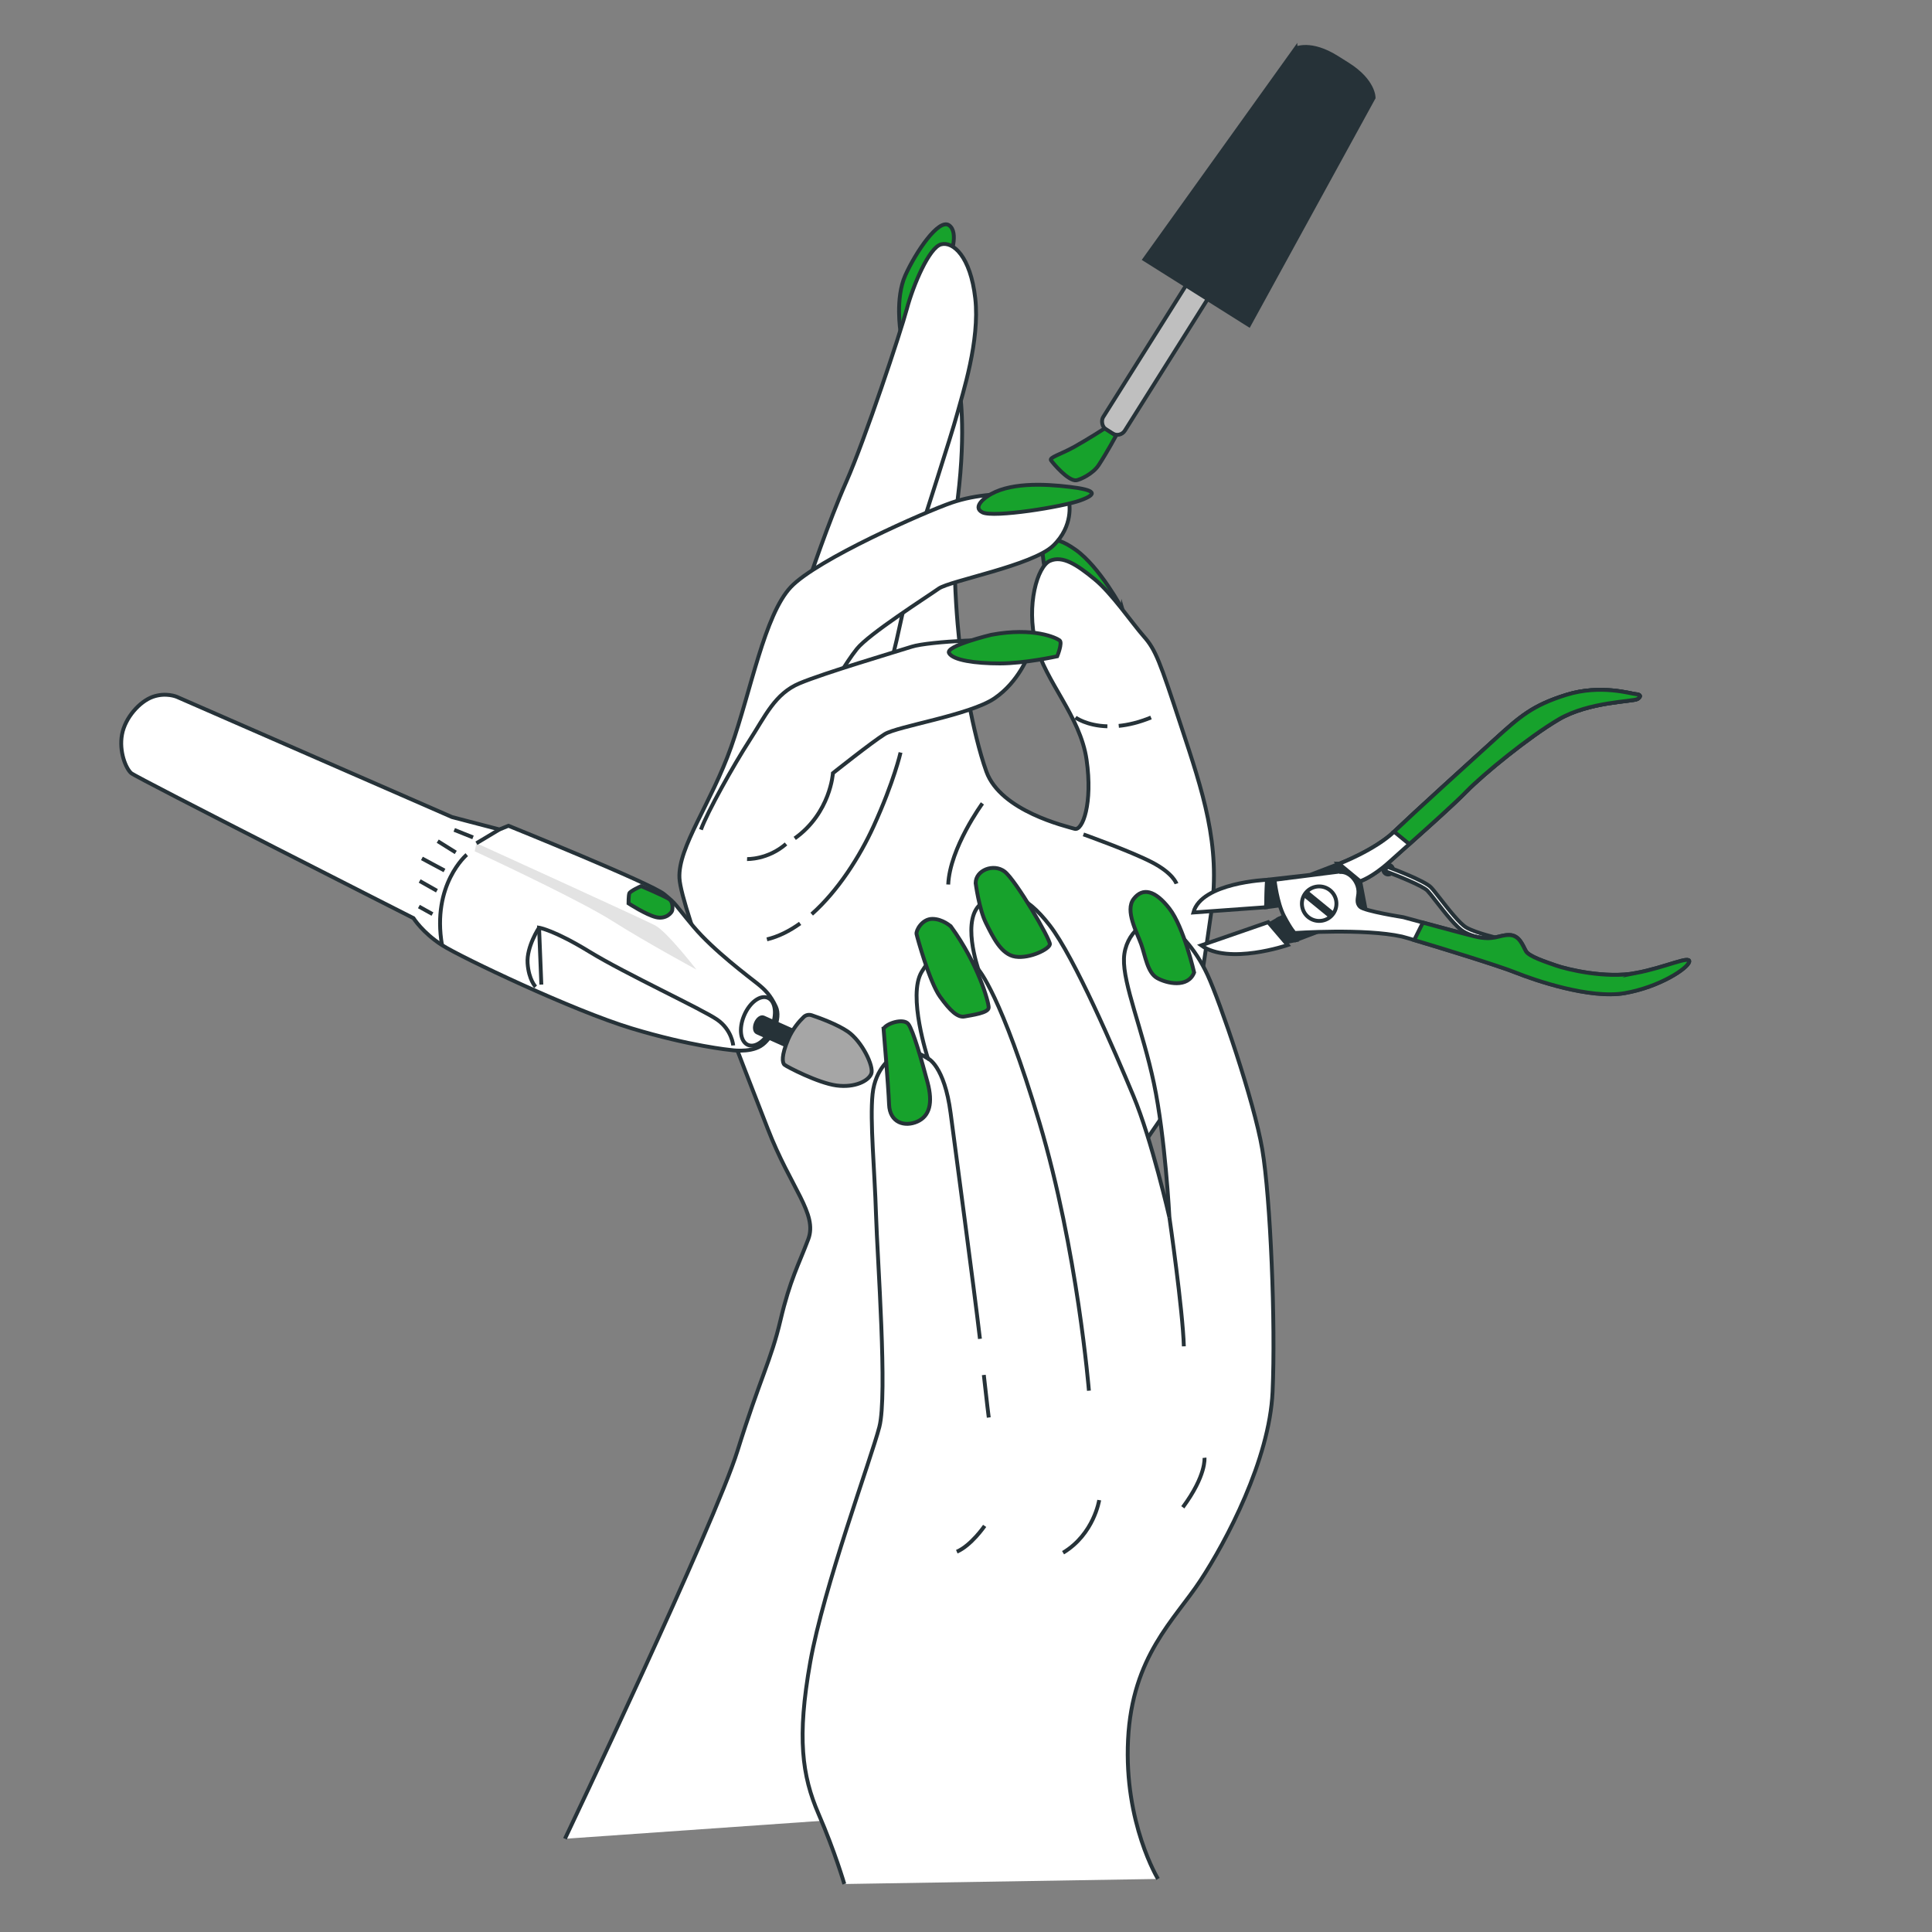 <?xml version="1.0" encoding="UTF-8"?>
<svg xmlns="http://www.w3.org/2000/svg" viewBox="0 0 500 500">
  <rect x="0" y="0" width="500" height="500" fill="#808080" stroke="none"/>
  <defs>
    <style>
      .cls-1 {
        fill: #e3e3e3;
      }

      .cls-2 {
        stroke-width: 2px;
      }

      .cls-2, .cls-3, .cls-4, .cls-5, .cls-6, .cls-7, .cls-8 {
        stroke: #263238;
        stroke-miterlimit: 10;
      }

      .cls-2, .cls-4 {
        fill: none;
      }

      .cls-3 {
        fill: #bfbfbf;
      }

      .cls-5 {
        fill:rgb(166, 166, 166);
      }

      .cls-6 {
        fill:rgb(23, 162, 44);
      }

      .cls-7 {
        fill: #263238;
      }

      .cls-8 {
        fill: #fff;
      }
    </style>
  </defs>
  <g id="Hand_1" data-name="Hand 1">
    <g>
      <path class="cls-8" d="M248.29,100.69s1.85,9.88-.41,28.2c-2.26,18.32.82,40.75.82,40.75l-23.87,7.61s16.26-70.8,23.46-76.56Z"/>
      <path class="cls-6" d="M233.06,85.88s-1.44-8.64,1.23-14.61c2.68-5.97,8.64-14.82,11.32-12.97,2.68,1.85.21,8.23.21,8.23l-11.73,20.99-1.03-1.65Z"/>
      <path class="cls-8" d="M209.39,150.09s4.94-14.82,9.67-25.52,13.99-38.49,15.64-44.66,5.76-15.85,8.85-16.67c3.09-.82,7.61,3.09,8.85,13.99,1.23,10.91-3.29,24.7-4.73,30.05-1.44,5.35-9.06,28.81-9.47,30.25-.41,1.44-4.73,22.02-6.17,28.2-1.44,6.17-2.26,8.85-2.26,8.85l-28.4,11.11,8.03-35.6Z"/>
      <path class="cls-6" d="M290.48,157.7s-5.76-10.91-12.14-15.44c-6.38-4.53-8.85-2.47-8.44,1.65s1.65,7.61,1.65,7.61l20.37,11.11-1.44-4.94Z"/>
      <path class="cls-8" d="M146.21,475.87s38.69-81.29,44.66-100.43c5.97-19.14,8.64-23.26,11.11-33.75,2.47-10.5,4.73-14.41,7.2-20.99,2.47-6.59-4.53-13.17-10.5-28.61-5.97-15.44-22.43-56.8-22.84-64.83-.41-8.03,8.23-19.35,13.38-33.96,5.15-14.61,8.64-34.16,15.44-41.37,6.79-7.2,34.99-19.55,41.57-21.82,6.59-2.26,13.17-2.47,23.67-2.47s6.79,2.47,6.79,2.47c0,0,1.23,5.97-4.12,11.11s-26.75,9.06-29.64,11.11c-2.88,2.06-18.11,11.73-21.2,15.64-3.09,3.91-5.97,9.26-5.97,9.26l33.34-4.73s2.47,16.88,6.17,27.17,20.79,14.2,22.84,14.82c2.06.62,4.73-6.59,3.09-17.9-1.65-11.32-10.7-20.17-13.17-30.05-2.47-9.88.41-19.96,3.7-21.4s7,1.03,11.52,4.73,9.67,11.32,12.76,14.82c3.09,3.5,4.12,6.38,9.67,23.26,5.56,16.88,10.29,30.66,7.82,47.95-2.47,17.29-6.17,43.63-12.14,52.27-5.97,8.64-9.06,13.38-9.06,13.38,0,0-7.82,28.61-8.85,37.04-1.03,8.44-20.79,95.9-23.05,111.55-2.26,15.64-2.26,17.9-2.26,17.9"/>
      <path class="cls-4" d="M245.23,262.41s18.81,18.14,19.49,29.56c.67,11.42-4.03,15.45-4.03,15.45"/>
      <path class="cls-8" d="M205.68,216.97c9.26-6.59,9.88-16.88,9.88-16.88,0,0,10.08-8.03,13.38-10.08,3.29-2.06,22.02-4.94,28.4-9.26,6.38-4.32,8.85-11.32,8.85-11.32,0,0-.82-2.68-3.7-3.5-2.88-.82-22.02,0-26.55,1.44-4.53,1.44-22.64,6.79-29.02,9.47-6.38,2.68-8.85,8.44-12.97,14.82s-10.91,18.52-12.55,23.05"/>
      <path class="cls-4" d="M289.53,187.86c2.42-.24,5.21-.88,8.35-2.17"/>
      <path class="cls-4" d="M278.33,185.69s2.88,2.12,8.26,2.28"/>
      <path class="cls-4" d="M280.39,215.94s12.14,4.32,17.7,7.2c5.56,2.88,6.38,5.56,6.38,5.56"/>
      <path class="cls-4" d="M207.07,238.98c-2.73,1.96-5.61,3.41-8.59,4.13"/>
      <path class="cls-4" d="M233.06,194.75s-1.65,7.41-7,19.14c-3.51,7.7-9.15,16.64-15.99,22.69"/>
      <path class="cls-4" d="M254.25,207.92s-8.44,11.52-8.85,20.99"/>
      <path class="cls-6" d="M255.49,128.48s-4.12,2.68-1.23,4.12c2.88,1.44,20.79-1.44,25.31-3.09,4.53-1.65,4.12-2.68-2.68-3.5-6.79-.82-16.05-1.23-21.4,2.47Z"/>
      <path class="cls-6" d="M256.52,164.29s-11.94,2.88-10.91,4.73c1.03,1.85,6.79,2.68,13.17,2.68s14.82-1.85,14.82-1.85c0,0,1.44-3.5.62-4.12-.82-.62-6.59-3.5-17.7-1.44Z"/>
      <path class="cls-4" d="M193.34,222.32s5.35.21,10.08-3.91"/>
    </g>
  </g>
  <g id="Hand_2" data-name="Hand 2">
    <g>
      <path class="cls-8" d="M218.51,487.58s-2.4-8.28-6.68-18.16c-4.27-9.88-5.61-19.76-2.14-39.26,3.47-19.5,15.76-52.62,17.89-60.89,2.14-8.28-.52-43.43-.87-54.99s-1.6-24.18-.89-31.12c.71-6.93,5.16-9.6,5.16-9.6,0,0,1.95-4.18,9.16.36,0,0-5.34-16.29-1.6-22.43,3.74-6.14,7.48-6.14,10.42-4.54,2.94,1.6,4.27,4.01,4.27,4.01,0,0-4.81-13.62,1.07-17.36s10.95-2.4,17.36,5.88c6.41,8.28,16.83,32.58,21.63,44.07,4.81,11.48,9.35,31.52,9.35,31.52,0,0-1.07-20.83-4.01-34.72-2.94-13.89-8.01-25.64-7.75-32.32.27-6.68,6.14-10.95,9.88-9.35,3.74,1.6,8.55,6.68,11.75,13.62s12.02,32.58,14.16,45.14,3.47,45.14,2.67,62.76c-.8,17.63-12.02,38.73-18.7,48.88-6.68,10.15-17.63,19.5-18.7,41.13-1.07,21.63,7.75,36.06,7.75,36.06"/>
      <path class="cls-4" d="M302.64,315.04s3.47,24.04,3.74,33.39"/>
      <path class="cls-8" d="M253.23,250.94s5.88,6.41,15.76,39.53c9.88,33.12,12.82,69.44,12.82,69.44"/>
      <path class="cls-8" d="M254.61,355.84c.76,7.02,1.28,11.01,1.28,11.01"/>
      <path class="cls-8" d="M240.14,273.91s4.27,1.87,5.88,14.16c1.45,11.09,5.94,44.39,7.59,58.42"/>
      <path class="cls-4" d="M311.72,377.27s.53,4.54-5.61,12.82"/>
      <path class="cls-4" d="M284.47,388.22s-1.34,8.81-9.35,13.62"/>
      <path class="cls-4" d="M254.83,394.9s-3.47,5.07-7.21,6.68"/>
      <g>
        <path class="cls-6" d="M228.67,266.26s1.24,14.76,1.42,19.56c.18,4.8,4.09,5.87,7.29,4.45,3.2-1.42,4.09-4.8,2.67-10.14-1.42-5.33-3.73-13.51-4.98-15.11-1.24-1.6-5.69-.18-6.4,1.24Z"/>
        <path class="cls-6" d="M246.09,239.77s-2.13-1.96-4.8-1.96-4.27,3.02-4.09,3.91c.18.89,3.38,12.45,6.05,16.18,2.67,3.73,4.62,5.51,6.4,5.16s6.22-.89,6.22-2.31-2.67-11.2-9.78-20.98Z"/>
        <path class="cls-6" d="M252.5,228.57s.89,6.76,2.67,10.31,3.91,8.18,7.65,8.71,8.71-1.96,8.89-3.2c.18-1.24-8.89-16.71-11.74-18.85-2.84-2.13-7.47-.36-7.47,3.02Z"/>
        <path class="cls-6" d="M309.04,251.68s-2.67-11.74-6.4-16.54c-3.73-4.8-6.93-5.51-9.25-2.49-2.31,3.02.89,8.71,1.96,11.74,1.07,3.02,1.6,7.29,4.09,8.71,2.49,1.42,8,2.67,9.6-1.42Z"/>
      </g>
    </g>
  </g>
  <g id="Nail_Pincer" data-name="Nail Pincer">
    <g>
      <path class="cls-8" d="M308.85,236.15l18.81-1.36.24-7.1s-17.01.7-19.05,8.46Z"/>
      <path class="cls-8" d="M310.87,244.66l17.33-6,5.06,5.92s-15.27,5.23-22.39.08Z"/>
      <g>
        <path class="cls-8" d="M359.49,226.3c.68-.13,1.13-.79,1-1.47s-.79-1.13-1.47-1c-.68.13-1.13.79-1,1.47s.79,1.13,1.47,1Z"/>
        <path class="cls-8" d="M388.27,243.3c-.05-.24-.23-.44-.48-.49-.06-.01-5.78-1.33-8.29-2.76-1.71-.97-4.8-4.93-6.84-7.55-1.02-1.3-1.82-2.34-2.33-2.86-1.62-1.69-9.92-4.81-10.86-5.16-.32-.12-.69.04-.81.37-.12.32.04.69.37.81,2.48.92,9.18,3.59,10.39,4.85.46.48,1.29,1.54,2.24,2.77,2.36,3.02,5.29,6.78,7.21,7.87,2.67,1.52,8.39,2.83,8.64,2.89.34.08.68-.13.75-.47.02-.09.02-.17,0-.26Z"/>
      </g>
      <path class="cls-7" d="M327.9,227.69l11.16-1.27,7.49-2.87,5.46,4.51,1.59,8.31-18.29,6.95s-3.89-4.33-4.49-5.46l1.48-.76-.73-2.83-3.91.51.24-7.1Z"/>
      <path class="cls-8" d="M392.15,251.66c-5.04-2.04-27.62-8.9-29.33-9.28-9.75-2.17-27.76-.92-27.76-.92,0,0-.93-.87-2.75-4.36-1.82-3.48-2.45-9.3-2.45-9.3,0,0,16.72-2.1,16.73-2.11,1.97-.25,3.68,1.23,4.47,2.92.4.86.58,1.78.48,2.72-.13,1.2-.56,2.33.42,3.33,1.11,1.13,11.21,2.71,11.21,2.71,0,0,14.67,4.02,18.45,4.94,5.02,1.23,6.22-.37,8.96-.35,2.74.02,3.56,2.87,4.36,4.22.81,1.35,5.04,2.73,7.82,3.7,2.78.97,12.83,3.42,20.61,1.93,7.78-1.49,14.15-4.63,13.8-2.92-.36,1.71-7.64,6.52-16.63,8.11-8.99,1.59-23.34-3.32-28.38-5.36Z"/>
      <polygon class="cls-7" points="330.82 237.86 328.84 239.01 332.73 243.82 335.32 243.32 330.82 237.86"/>
      <g>
        <path class="cls-4" d="M342.24,238.26c2.42-.46,4.01-2.8,3.55-5.23-.46-2.42-2.8-4.01-5.23-3.55-2.42.46-4.01,2.8-3.55,5.23s2.8,4.01,5.23,3.55Z"/>
        <line class="cls-2" x1="337.66" y1="231.1" x2="344.59" y2="236.76"/>
      </g>
      <path class="cls-8" d="M346.56,223.55s9.26-3.55,14.29-8.36c5.04-4.81,19.53-17.97,26-23.83,6.47-5.86,9.66-8.77,18.55-11.54,8.89-2.76,16.78-.24,17.94-.17,1.17.06,1.55.57.43,1.26s-12.56.68-20.34,5.25c-7.78,4.57-19.41,14.1-23.83,18.6-4.42,4.5-15.37,14.1-19.96,18.25-4.59,4.15-7.64,5.05-7.64,5.05l-5.46-4.51Z"/>
      <path class="cls-4" d="M390.3,245.7c.54-.1.9-.63.79-1.17s-.63-.9-1.17-.79c-.54.1-.9.63-.79,1.17.1.54.63.9,1.17.79Z"/>
      <path class="cls-6" d="M423.35,251.83c7.78-1.49,14.15-4.63,13.8-2.92-.36,1.71-7.64,6.52-16.63,8.11-8.99,1.59-23.34-3.32-28.38-5.36-4.04-1.64-19.36-6.37-26.15-8.37l2.25-4.51c4.62,1.25,11.04,2.99,13.36,3.55,5.02,1.23,6.22-.37,8.96-.35,2.74.02,3.56,2.87,4.36,4.22.81,1.35,5.04,2.73,7.82,3.7,2.78.97,12.83,3.42,20.61,1.93Z"/>
      <path class="cls-8" d="M346.56,223.55s9.26-3.55,14.29-8.36c5.04-4.81,19.53-17.97,26-23.83,6.47-5.86,9.66-8.77,18.55-11.54,8.89-2.76,16.78-.24,17.94-.17,1.17.06,1.55.57.43,1.26s-12.56.68-20.34,5.25c-7.78,4.57-19.41,14.1-23.83,18.6-4.42,4.5-15.37,14.1-19.96,18.25-4.59,4.15-7.64,5.05-7.64,5.05l-5.46-4.51Z"/>
      <path class="cls-6" d="M379.61,204.76c-3.18,3.24-9.74,9.11-14.88,13.7l-3.94-3.23s.04-.03.05-.05c5.04-4.81,19.53-17.97,26-23.83,6.47-5.86,9.66-8.77,18.55-11.54,8.89-2.76,16.78-.24,17.94-.17s1.55.57.43,1.26c-1.12.69-12.56.68-20.34,5.25-7.78,4.57-19.41,14.1-23.83,18.6Z"/>
    </g>
  </g>
  <g id="Nail_Drill" data-name="Nail Drill">
    <g>
      <path class="cls-8" d="M189.04,271.73s4.79.8,7.78-1c2.99-1.8,5.39-7.18,3.99-10.18s-2.79-4.39-4.79-5.99c-2-1.6-11.38-8.58-16.56-14.77-5.19-6.19-4.19-5.59-7.58-8.38s-40.29-17.7-40.29-17.7l-2.34.95-12.26-3.2-71.25-31.13s-2.79-1.2-6.19,0c-3.39,1.2-7.18,5.39-7.98,9.78-.8,4.39,1,8.78,2.39,9.98s73.04,37.52,73.04,37.52c0,0,2.39,3.79,7.38,6.98s33.93,16.96,49.09,21.55c15.17,4.59,25.55,5.59,25.55,5.59Z"/>
      <path class="cls-8" d="M199.72,265.83c-1.41,3.37-4.16,5.43-6.14,4.6-1.97-.83-2.43-4.23-1.01-7.6,1.41-3.37,4.16-5.43,6.14-4.6,1.97.83,2.43,4.23,1.01,7.6Z"/>
      <g>
        <path class="cls-7" d="M197.58,263.32c-.63-.26-1.5.39-1.95,1.46-.45,1.07-.3,2.15.32,2.41l9.59,4.29,1.63-3.87-9.59-4.29Z"/>
        <path class="cls-7" d="M207.49,270.02c-.45,1.07-1.32,1.72-1.95,1.46-.63-.26-.77-1.34-.32-2.41.45-1.07,1.32-1.72,1.95-1.46s.77,1.34.32,2.41Z"/>
      </g>
      <path class="cls-5" d="M210.07,262.75c-.73-.25-1.53-.08-2.08.46-1.08,1.03-2.84,3-4.01,5.75-1.78,4.2-1.57,6.08-.94,6.61.63.52,8.71,4.72,13.43,5.35,4.72.63,8.29-1.15,9.02-3.04s-2.41-8.39-6.08-10.91c-2.75-1.88-7.24-3.51-9.33-4.22Z"/>
      <path class="cls-4" d="M189.75,270.56s-.3-4.01-4.16-6.69c-3.86-2.68-23.78-11.89-33-17.54-9.22-5.65-13.08-6.24-13.08-6.24l.59,14.72"/>
      <path class="cls-4" d="M139.51,240.08s-3.27,4.91-2.97,9.22c.3,4.31,2.08,6.09,2.08,6.09"/>
      <path class="cls-1" d="M122.86,220.31s.45.21,1.25.58c5.37,2.51,26.52,12.49,34.27,17.4,8.92,5.65,21.85,12.64,21.85,12.64,0,0-7.58-9.81-10.7-11.45-3.12-1.64-46.23-21.26-46.23-21.26l-.45,2.08Z"/>
      <line class="cls-4" x1="123.3" y1="218.23" x2="129.25" y2="214.66"/>
      <path class="cls-6" d="M165.94,229.32s-2.88,1.29-3.08,1.89c-.2.6-.2,2.58-.2,2.58,0,0,4.57,2.98,7.15,3.58,2.58.6,4.07-1.19,4.17-1.79.1-.6.2-2.19-.79-2.88-.99-.7-7.25-3.38-7.25-3.38Z"/>
      <path class="cls-4" d="M120.8,221.19s-9.12,7.68-6.41,23.41"/>
      <line class="cls-4" x1="108.41" y1="234.61" x2="111.92" y2="236.56"/>
      <line class="cls-4" x1="108.61" y1="228" x2="113.08" y2="230.53"/>
      <line class="cls-4" x1="109.19" y1="222.16" x2="115.03" y2="225.28"/>
      <line class="cls-4" x1="113.28" y1="217.69" x2="117.95" y2="220.61"/>
      <line class="cls-4" x1="117.56" y1="214.77" x2="122.42" y2="216.72"/>
    </g>
  </g>
  <g id="Nail_Polish" data-name="Nail Polish">
    <g>
      <rect class="cls-3" x="298.33" y="61.14" width="6.62" height="54.71" rx="2.33" ry="2.33" transform="translate(509.81 324.05) rotate(-147.82)"/>
      <path class="cls-7" d="M335.3,12.6s3.88-1.99,10.72,2.32c.47.3,2.26,1.43,2.74,1.72,6.85,4.31,6.73,8.66,6.73,8.66l-32.25,58.84-13.52-8.51-13.52-8.51,39.1-54.54Z"/>
      <path class="cls-6" d="M285.87,110.89s-4.26,2.75-7.81,4.73c-3.55,1.98-6.59,2.75-6.06,3.51.53.77,4.5,5.47,6.56,5.17.84-.12,4.24-1.57,5.79-3.95,2.25-3.45,4.47-7.59,4.47-7.59l-2.96-1.88Z"/>
    </g>
  </g>
</svg>